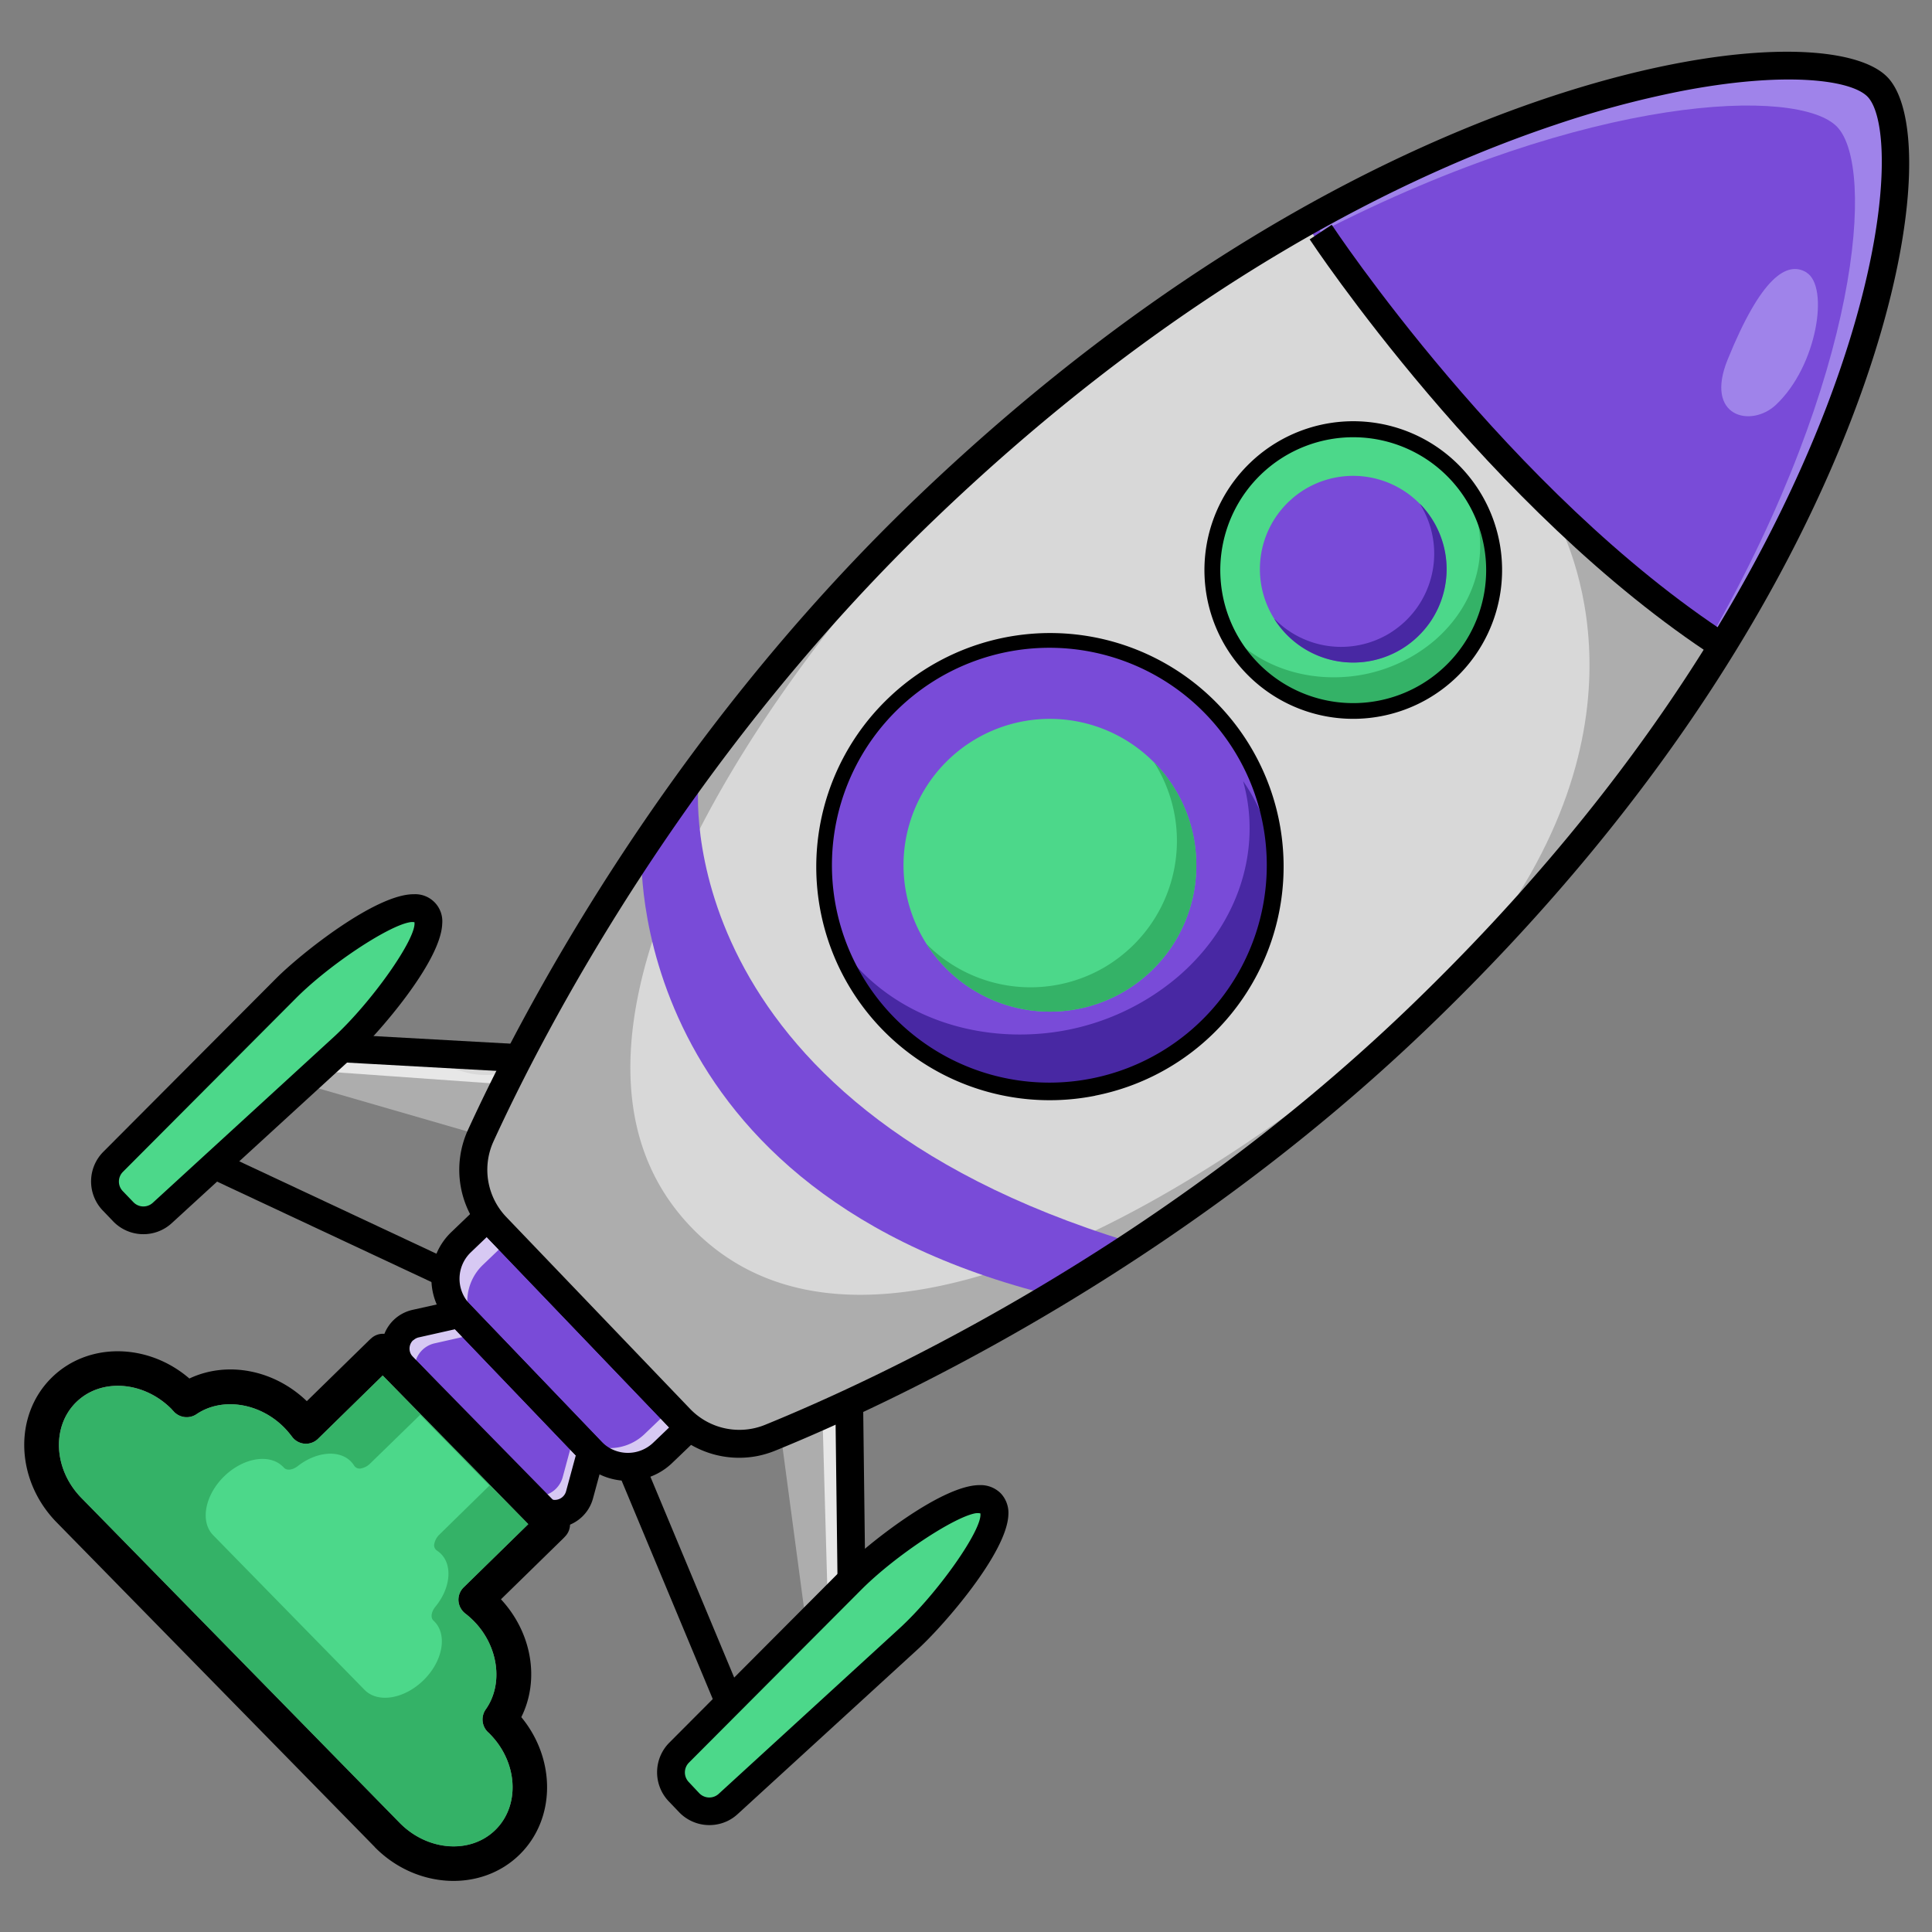 <?xml version="1.0" encoding="UTF-8"?>
<svg xmlns="http://www.w3.org/2000/svg" viewBox="0 0 512 512">
  <rect x="0" y="0" width="512" height="512" fill="#808080" stroke="none"/>
  <defs>
    <style>.cls-1{isolation:isolate;}.cls-2{fill:#adadad;}.cls-3{opacity:0.7;}.cls-4{fill:#fff;}.cls-13,.cls-5{fill:#4cd88a;}.cls-6{fill:#d8d8d8;}.cls-14,.cls-7{fill:#794bd8;}.cls-8{fill:#9f83ea;}.cls-9{fill:#4828a3;}.cls-10,.cls-12{fill:#34b267;}.cls-11,.cls-12,.cls-13{fill-rule:evenodd;}.cls-14{mix-blend-mode:multiply;}.cls-15{fill:none;stroke:#000;stroke-miterlimit:10;stroke-width:7px;}</style>
  </defs>
  <title>1 FAVICON</title>
  <g class="cls-1">
    <g id="Capa_2" data-name="Capa 2">
      <path class="cls-2" d="M285.59,272.43,198.89,320l14.16,106,13.82-7.57-4-29.77a18.56,18.56,0,0,1,8.05-17.86,169.43,169.43,0,0,0,26.38-21.87,171.9,171.9,0,0,0,12.35-14.07Z"></path>
      <path class="cls-2" d="M254.76,240.07,189,318.68,82.9,288l10.47-12.53,29.81,8.64a20.33,20.33,0,0,0,19.92-5.18,182.52,182.52,0,0,1,27.61-22.75,184.58,184.58,0,0,1,16.86-10Z"></path>
      <g class="cls-3">
        <polygon class="cls-4" points="87.66 277.68 81.45 283.63 215.65 293.17 223.97 285.21 87.66 277.68"></polygon>
      </g>
      <g class="cls-3">
        <polygon class="cls-4" points="223.97 285.21 215.65 293.17 219.44 427.65 225.65 421.7 223.97 285.21"></polygon>
      </g>
      <path d="M153.29,358l-104-48.72,37-35.42L232.68,282ZM62.21,307.2l89.63,42,63.41-60.76-126.18-7Z"></path>
      <path class="cls-5" d="M112.57,241.77c5.31,5.54-13.28,28.14-21.71,35.86L43,321.46a7.35,7.35,0,0,1-10.28-.34l-2.82-2.94a7.35,7.35,0,0,1,.1-10.29l45.84-46c8.07-8.1,31.45-25.7,36.76-20.16"></path>
      <path d="M192.4,458.68l-44.23-106,79.39-76.06,1.81,146.62ZM157,354.53l38.11,91.34,26.86-25.73-1.56-126.36Z"></path>
      <path class="cls-5" d="M262.59,398.36c-5.3-5.54-28.68,12.06-36.75,20.16l-45.85,46a7.37,7.37,0,0,0-.1,10.29l2.82,3a7.37,7.37,0,0,0,10.29.33l47.88-43.83c8.44-7.72,27-30.32,21.71-35.86"></path>
      <path d="M190.19,483.45A11.11,11.11,0,0,1,180,480.28l-2.82-2.95a11.14,11.14,0,0,1,.15-15.46l45.85-46c6.58-6.6,26.45-22.4,36.51-22.3a7.5,7.5,0,0,1,5.54,2.2h0a7.53,7.53,0,0,1,2,5.62c-.33,10.06-17,29.23-23.85,35.53l-47.89,43.83A10.88,10.88,0,0,1,190.19,483.45Zm68.22-82.4c-5.81,1.13-21.07,11.18-30,20.08l-45.85,46a3.68,3.68,0,0,0-.05,5.11l2.82,3a3.69,3.69,0,0,0,5.12.16l47.88-43.83c10.21-9.34,22.13-26.35,21.48-30.51A3.89,3.89,0,0,0,258.41,401.05Zm1.69,0h0Z"></path>
      <path d="M40.17,326.86A11.12,11.12,0,0,1,30,323.68l-2.82-2.94a11.13,11.13,0,0,1,.16-15.46l45.84-46c6.59-6.6,26.44-22.4,36.52-22.3a7.17,7.17,0,0,1,7.49,7.82c-.33,10.06-17,29.23-23.84,35.53L45.47,324.19A11.05,11.05,0,0,1,40.17,326.86Zm68.21-82.41c-5.81,1.14-21.07,11.18-29.95,20.09l-45.84,46a3.64,3.64,0,0,0-.05,5.12l2.82,2.94a3.67,3.67,0,0,0,5.11.17L88.36,274.9c10.21-9.35,22.13-26.35,21.47-30.51A3.86,3.86,0,0,0,108.38,244.45Zm1.7,0Z"></path>
      <path class="cls-6" d="M375.38,270.18C308.45,334.31,234.44,368.66,204.19,381a21.87,21.87,0,0,1-24.06-5.11l-48.61-50.75a21.87,21.87,0,0,1-4.09-24.26A544.84,544.84,0,0,1,159,242.4l.12-.19C177.78,212,203.81,176,238,141.87c2.45-2.44,4.93-4.88,7.45-7.29q8.48-8.12,16.89-15.54c3.18-2.83,6.36-5.56,9.53-8.23,1.75-1.47,3.49-2.93,5.23-4.35q2.88-2.37,5.76-4.67a475.14,475.14,0,0,1,65.09-44c77.59-43.32,138.85-45.95,149.6-34.71C512.79,39,496,154.64,375.38,270.18"></path>
      <path class="cls-7" d="M129.09,322.6l-6.91,6.61a13.4,13.4,0,0,0-.4,18.94l34.93,36.46a13.39,13.39,0,0,0,18.93.4l6.91-6.62Z"></path>
      <g class="cls-3">
        <path class="cls-4" d="M129.09,322.6l-6.91,6.61a13.39,13.39,0,0,0-.4,18.93l5.78,6a13.37,13.37,0,0,1,.4-18.92l6.91-6.62Z"></path>
      </g>
      <g class="cls-3">
        <path class="cls-4" d="M180.55,376.3l-6.92,6.62a13.37,13.37,0,0,1-18.92-.41l-5.78-6c1.6,1.68,6.54,6,8.61,6.64A13.39,13.39,0,0,0,170.86,380l6.91-6.62Z"></path>
      </g>
      <path class="cls-7" d="M106.92,352.5a6.79,6.79,0,0,0-.21,9.6l35.42,37a6.79,6.79,0,0,0,11.45-2.92l3.13-11.53-34.93-36.46-11.66,2.63a6.68,6.68,0,0,0-3.2,1.72"></path>
      <g class="cls-3">
        <path class="cls-4" d="M106.92,352.5a6.78,6.78,0,0,0-.21,9.6l5.05,5.27A6.81,6.81,0,0,1,115.17,356l11.66-2.63-5-5.27-11.65,2.64a6.67,6.67,0,0,0-3.21,1.72"></path>
      </g>
      <g class="cls-3">
        <path class="cls-4" d="M152.31,399.87a6.78,6.78,0,0,1-9.6-.2l-5.05-5.27a6.78,6.78,0,0,0,9.6.2,6.87,6.87,0,0,0,1.86-3.13l3.12-11.53,5.06,5.27-3.13,11.53a6.73,6.73,0,0,1-1.86,3.13"></path>
      </g>
      <path class="cls-7" d="M345.72,59a525.73,525.73,0,0,0,49.73,60,524.49,524.49,0,0,0,59.89,53.82C503,96.39,508.41,34.4,497.57,23.08s-73.2-8.56-151.85,36"></path>
      <path class="cls-8" d="M478.74,72.19c-5.15-3.11-12,1.18-20.9,23.11-6.2,15.24,6.2,18.14,12.78,12,11-10.29,14.18-31.4,8.12-35.07"></path>
      <path class="cls-8" d="M347.36,57.78c.88,1.24,1.75,2.48,2.66,3.72C421.49,24.77,476.71,23,486.87,33.63s6.06,65.52-33.52,135.2c1.21.94,2.42,1.88,3.63,2.8C504.63,95.12,510.05,33.14,499.2,21.82s-73.19-8.56-151.84,36"></path>
      <path d="M169.69,392.1A17.08,17.08,0,0,1,154,387.17l-34.93-36.46a17.12,17.12,0,0,1,.51-24.17l9.58-9.18,58.58,61.14-9.58,9.18A16.89,16.89,0,0,1,169.69,392.1ZM129,327.83l-4.24,4.06a9.7,9.7,0,0,0-.29,13.7l34.93,36.46a9.71,9.71,0,0,0,13.7.29l4.24-4.06Z"></path>
      <path d="M149.06,404.66a10.56,10.56,0,0,1-2.26.19,10.44,10.44,0,0,1-7.35-3.23l-35.41-37a10.51,10.51,0,0,1,.32-14.84h0a10.51,10.51,0,0,1,5-2.66L123,344.08l37.83,39.48-3.68,13.54a10.5,10.5,0,0,1-8.09,7.56Zm-39.58-49.49a3.09,3.09,0,0,0-.09,4.37l35.41,37a3.08,3.08,0,0,0,4.36.09,3.12,3.12,0,0,0,.85-1.41l2.58-9.52-32-33.44-9.61,2.16a3,3,0,0,0-1.46.79Z"></path>
      <path class="cls-7" d="M237.72,187.41a58.57,58.57,0,1,0,82.82,1.77,58.32,58.32,0,0,0-82.82-1.77"></path>
      <path class="cls-9" d="M236.53,273.18c11.87,11.1,28.23,16.13,44.5,15.09A64.45,64.45,0,0,0,319,273c20.85-18,24.6-45.69,10.43-66,5,17.74-.88,37.72-17.17,51.76a64.35,64.35,0,0,1-37.94,15.27c-16.27,1-32.62-4-44.5-15.1a50.6,50.6,0,0,1-6.9-7.94,47.87,47.87,0,0,0,13.64,22.15"></path>
      <path d="M290.23,290.38A61.85,61.85,0,0,1,235.44,185h0a61.88,61.88,0,1,1,54.79,105.36Zm-52-102.7a57.62,57.62,0,1,0,41.1-16,57.7,57.7,0,0,0-41.1,16Z"></path>
      <path class="cls-5" d="M250.23,256.13a38.8,38.8,0,0,0,47.66,6.63,39,39,0,0,0,12.18-11.26,38.81,38.81,0,0,0-56-52.56c-.92.73-1.81,1.51-2.67,2.33a38.79,38.79,0,0,0-1.17,54.86"></path>
      <path class="cls-10" d="M245.5,250.13a39.34,39.34,0,0,0,4.73,6,38.8,38.8,0,0,0,47.66,6.63,39,39,0,0,0,12.18-11.26,38.8,38.8,0,0,0-3.81-49.05l-.44-.45a38.78,38.78,0,0,1-5.89,48.86,39.27,39.27,0,0,1-7.2,5.46,38.84,38.84,0,0,1-47.23-6.19"></path>
      <path class="cls-2" d="M410.9,134.57s28.19,43.65-8.54,102.44c0,0,31.31-28.92,54.62-65.38Z"></path>
      <path id="_531174168" data-name=" 531174168" class="cls-11" d="M99.34,489.5,15,403.43c-10.92-11.15-11.49-28.36-1.26-38.38,9.65-9.46,25.52-9.16,36.45.27,9.94-4.7,22.39-2.4,31.12,6l16.37-16c.25-.25.51-.48.77-.71a4.59,4.59,0,0,1,6.31.23l45,45.92a4.6,4.6,0,0,1,.11,6.3c-.24.26-.47.51-.74.77l-16.37,16c8.26,8.91,10.29,21.39,5.39,31.23,9.2,11.13,9.17,27-.48,36.45-10.22,10-27.43,9.1-38.35-2Zm-53.78-116c-7.38-7.53-18.76-8.39-25.36-1.92s-6,17.87,1.39,25.39l84.31,86.07c7.37,7.52,18.75,8.38,25.36,1.91s6-17.86-1.39-25.39a7.67,7.67,0,0,0-.58-.56,4.65,4.65,0,0,1-.57-6c4.74-6.68,3.41-16.72-3.12-23.38h0a22.42,22.42,0,0,0-2.31-2.05,4.69,4.69,0,0,1-1.79-3.37,4.61,4.61,0,0,1,1.37-3.55L140,403.91l-38.58-39.39L84.28,381.3a4.58,4.58,0,0,1-6.9-.57,24.93,24.93,0,0,0-2-2.35c-6.52-6.65-16.53-8.2-23.31-3.6a4.66,4.66,0,0,1-6-.69c-.16-.19-.34-.37-.53-.56Z"></path>
      <path class="cls-12" d="M45.56,373.53c-7.38-7.53-18.76-8.39-25.36-1.92s-6,17.87,1.39,25.39l84.31,86.07c7.37,7.52,18.75,8.38,25.36,1.91s6-17.86-1.39-25.39a7.67,7.67,0,0,0-.58-.56,4.65,4.65,0,0,1-.57-6c4.74-6.68,3.41-16.72-3.12-23.38h0a22.42,22.42,0,0,0-2.31-2.05,4.69,4.69,0,0,1-1.79-3.37,4.61,4.61,0,0,1,1.37-3.55L140,403.91l-38.58-39.39L84.28,381.3a4.58,4.58,0,0,1-6.9-.57,24.93,24.93,0,0,0-2-2.35c-6.52-6.65-16.53-8.2-23.31-3.6a4.66,4.66,0,0,1-6-.69c-.16-.19-.34-.37-.53-.56Z"></path>
      <path class="cls-13" d="M75,388.71c-3.51-3.58-10.52-2.43-15.62,2.56s-6.4,12-2.89,15.57l40.13,41c3.51,3.58,10.52,2.43,15.62-2.57s6.39-12,2.88-15.56l-.28-.27c-.77-.74-.57-2.27.53-3.63,4-4.85,4.61-10.89,1.51-14h0a6.47,6.47,0,0,0-1.15-.94,1.7,1.7,0,0,1-.62-1.82,4.67,4.67,0,0,1,1.38-2.41l13.22-12.95-18.36-18.75L98.15,387.8a4.7,4.7,0,0,1-2.44,1.34,1.72,1.72,0,0,1-1.81-.66,6.44,6.44,0,0,0-.91-1.17c-3.1-3.17-9.15-2.64-14.08,1.22-1.38,1.07-2.91,1.23-3.64.45l-.25-.27Z"></path>
      <path class="cls-5" d="M332.79,124.14a37.32,37.32,0,1,0,52.77,1.13,37.16,37.16,0,0,0-52.77-1.13"></path>
      <path class="cls-10" d="M332,178.79c7.56,7.07,18,10.28,28.35,9.62a41,41,0,0,0,24.17-9.73c13.29-11.45,15.68-29.11,6.65-42,3.17,11.3-.56,24-10.94,33a41,41,0,0,1-24.17,9.73c-10.37.65-20.79-2.55-28.35-9.62a31.48,31.48,0,0,1-4.4-5.06A30.44,30.44,0,0,0,332,178.79"></path>
      <path d="M366.25,189.75a39.42,39.42,0,0,1-34.92-67.13h0a39.43,39.43,0,1,1,34.92,67.13Zm-32-64.09a35.23,35.23,0,1,0,25.12-9.78,35.25,35.25,0,0,0-25.12,9.78Z"></path>
      <path class="cls-7" d="M340.76,167.93a24.69,24.69,0,0,0,34.95.75,25.11,25.11,0,0,0,3.18-3.7,24.73,24.73,0,0,0-35.69-33.49c-.58.46-1.15,1-1.7,1.49a25.44,25.44,0,0,0-2.84,3.24,24.72,24.72,0,0,0,2.1,31.71"></path>
      <path class="cls-9" d="M337.75,164.1a24.7,24.7,0,0,0,38,4.58,25.11,25.11,0,0,0,3.18-3.7,24.75,24.75,0,0,0-2.43-31.26l-.28-.28a24.77,24.77,0,0,1-.58,27.43,25,25,0,0,1-3.17,3.7,25.59,25.59,0,0,1-4.59,3.48,24.72,24.72,0,0,1-30.09-4"></path>
      <path class="cls-2" d="M245.45,134.57C178.52,198.7,141,271.18,127.43,300.86a21.88,21.88,0,0,0,4.08,24.26l48.62,50.74A21.86,21.86,0,0,0,204.19,381c30.24-12.32,104.26-46.67,171.19-110.79q10.39-10,19.79-19.92c-59.08,57.21-162.94,126.14-212.07,74.86S208,170.48,266.2,115.65q-10.33,9-20.75,18.92"></path>
      <path class="cls-14" d="M299.38,329.12C176.32,291.54,185.1,207.87,185.1,207.87L170,225.5s-5.08,91.34,112,118.58l17.43-15"></path>
      <path d="M200.77,385.85a25.42,25.42,0,0,1-23.31-7.42l-48.62-50.75a25.44,25.44,0,0,1-4.77-28.36c13.15-28.71,51.08-102.51,118.82-167.42h0C309.17,68.41,370.27,39.28,409.85,26c47.56-15.92,81.46-14.82,90.38-5.51s8.57,43.24-9.37,90.06c-14.94,39-46.65,98.78-112.92,162.28-67.75,64.91-143.1,99.63-172.35,111.55A26.34,26.34,0,0,1,200.77,385.85ZM445,24.25a263,263,0,0,0-32.77,8.8c-38.87,13-98.9,41.65-164.18,104.2h0c-66.84,64-104.25,136.83-117.23,165.15a18.09,18.09,0,0,0,3.39,20.16l48.62,50.75a18.1,18.1,0,0,0,20,4.25c28.86-11.76,103.2-46,170-110C438.1,205,469.28,146.21,484,107.94c17.49-45.67,16.87-76.11,10.94-82.3C490.5,21.06,472.72,18.81,445,24.25ZM245.46,134.57Z"></path>
      <path class="cls-15" d="M350,61.5s47.15,71.38,107,110.13"></path>
    </g>
  </g>
</svg>
